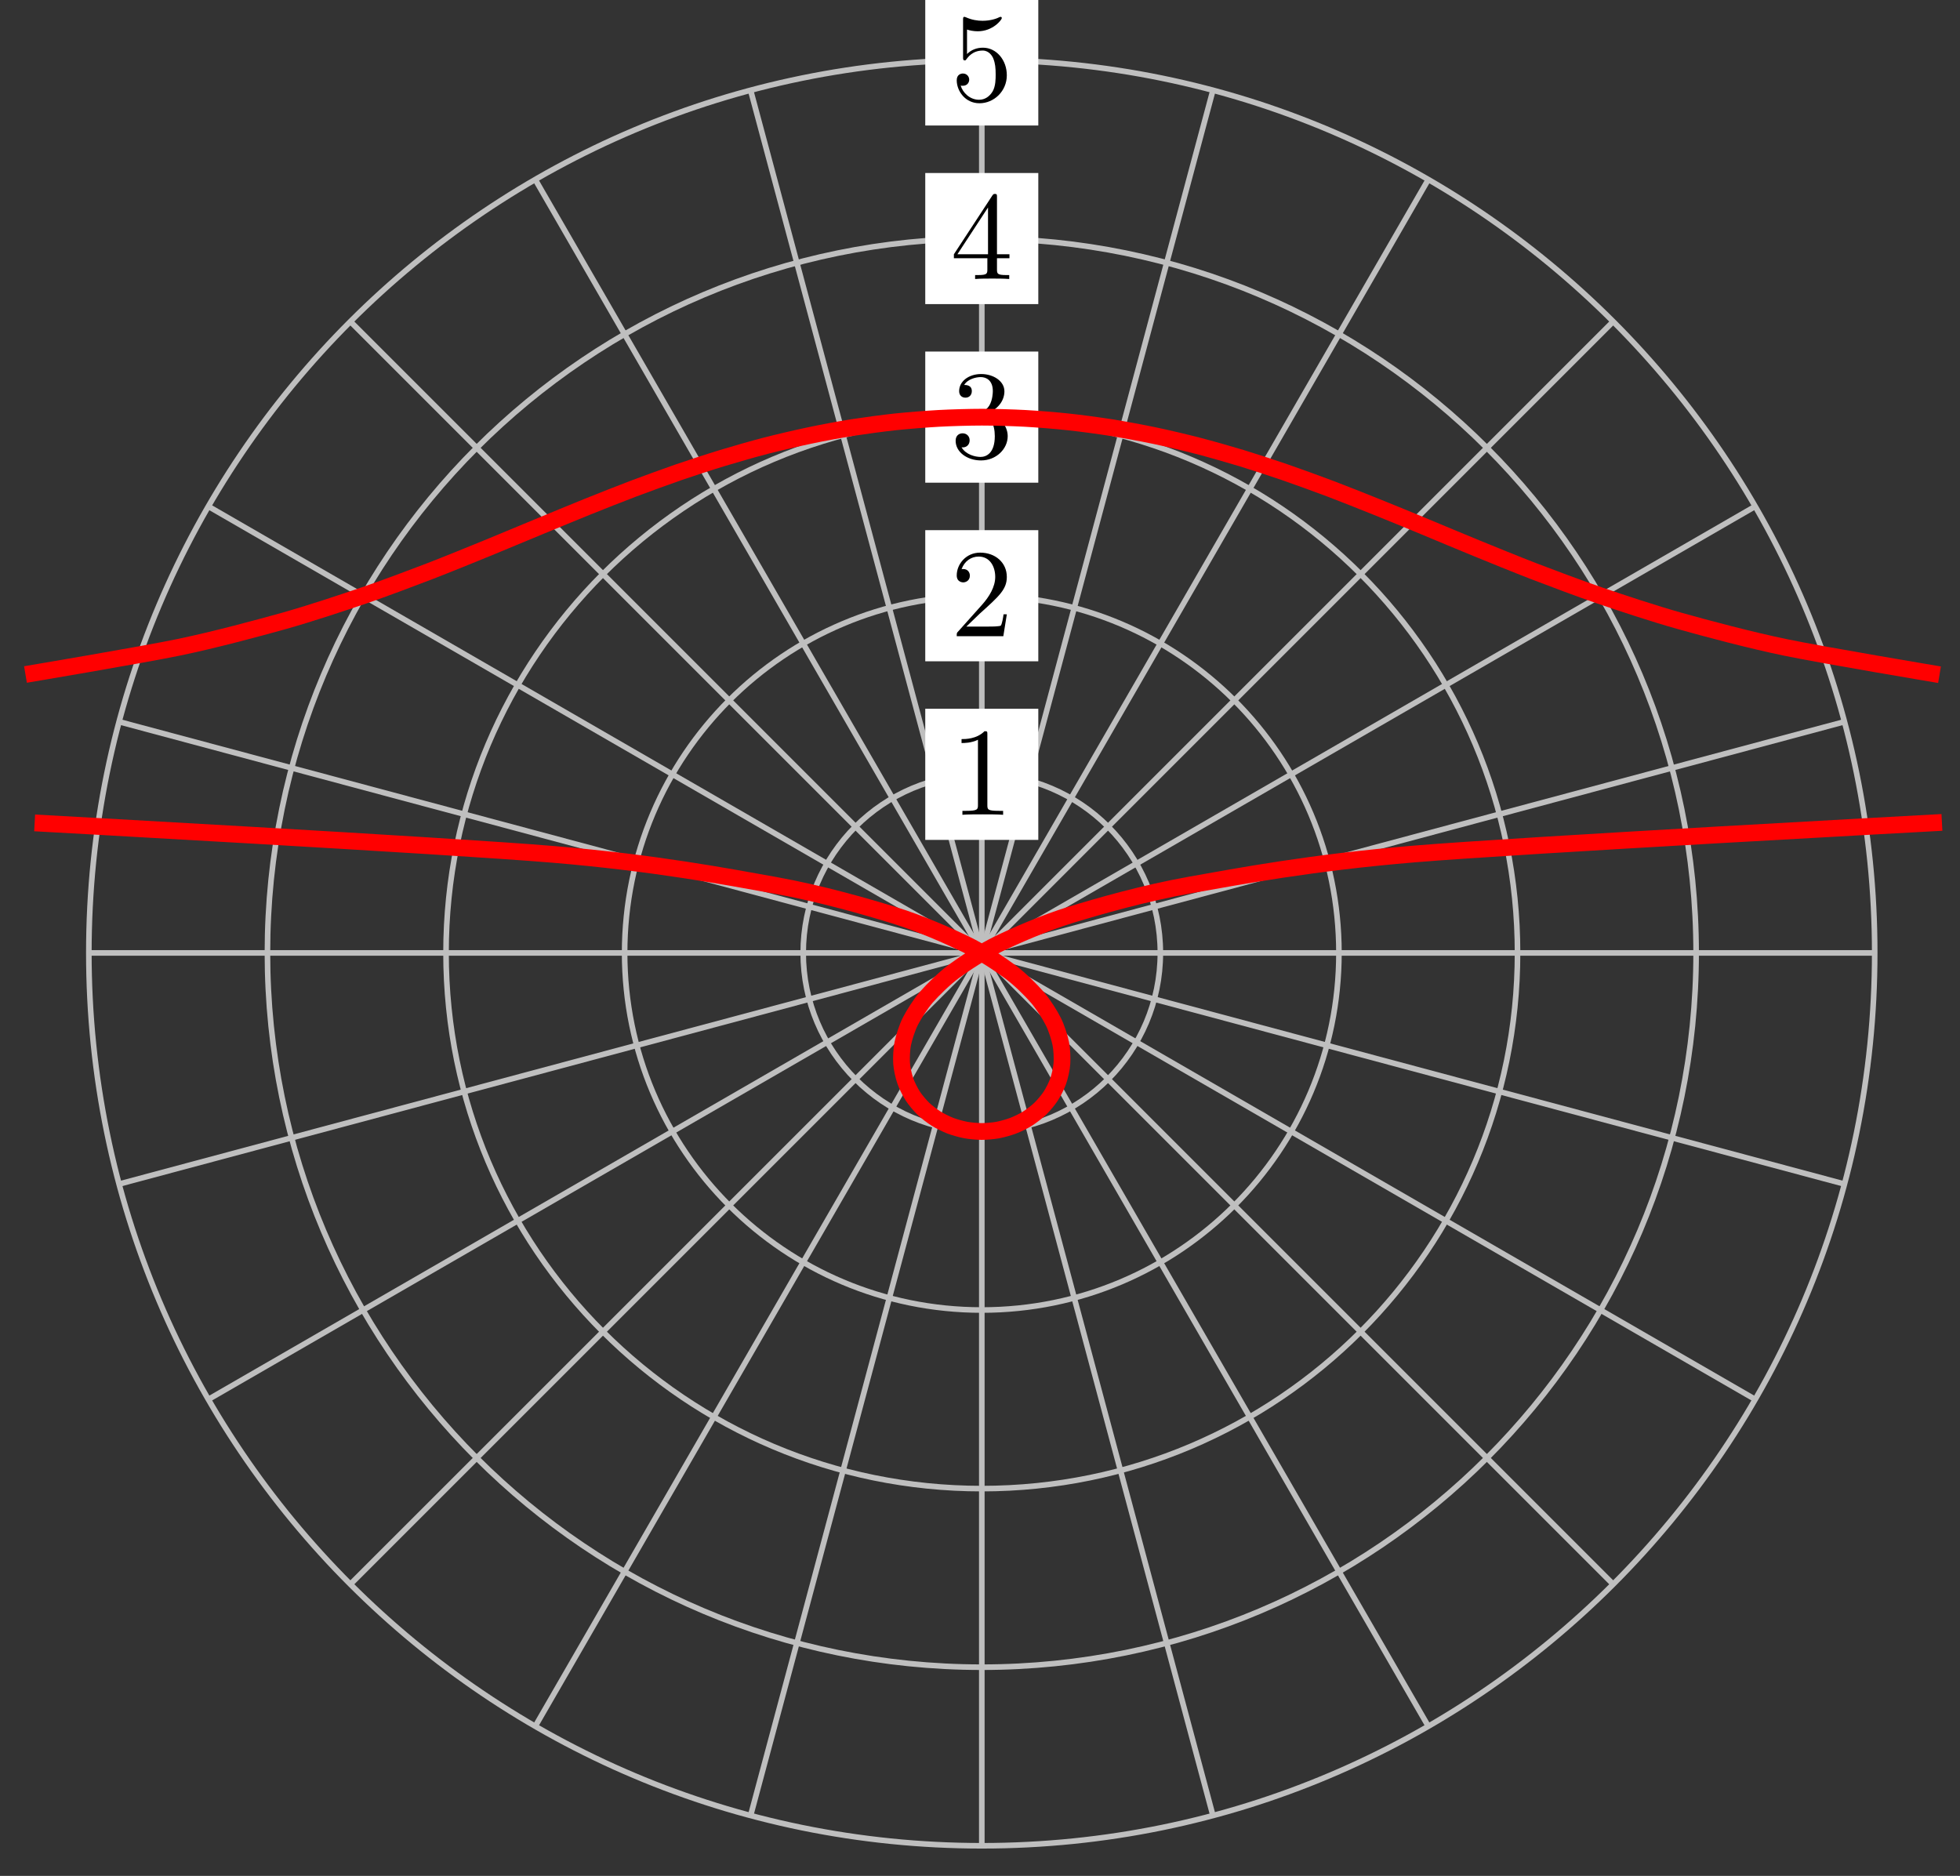 <?xml version="1.0" encoding="UTF-8"?>
<svg xmlns="http://www.w3.org/2000/svg" xmlns:xlink="http://www.w3.org/1999/xlink" width="140pt" height="134pt" viewBox="0 0 140 134" version="1.1">
<rect x="0" y="0" width="140" height="134" fill="#333333" stroke="none"/>
<defs>
<g>
<symbol overflow="visible" id="glyph0-0">
<path style="stroke:none;" d=""/>
</symbol>
<symbol overflow="visible" id="glyph0-1">
<path style="stroke:none;" d="M 2.641 -5.734 C 2.641 -5.953 2.641 -5.969 2.438 -5.969 C 1.875 -5.406 1.078 -5.406 0.797 -5.406 L 0.797 -5.125 C 0.984 -5.125 1.5 -5.125 1.969 -5.359 L 1.969 -0.703 C 1.969 -0.391 1.953 -0.281 1.141 -0.281 L 0.859 -0.281 L 0.859 0 C 1.172 -0.031 1.953 -0.031 2.312 -0.031 C 2.656 -0.031 3.438 -0.031 3.766 0 L 3.766 -0.281 L 3.469 -0.281 C 2.656 -0.281 2.641 -0.375 2.641 -0.703 Z M 2.641 -5.734 "/>
</symbol>
<symbol overflow="visible" id="glyph0-2">
<path style="stroke:none;" d="M 1.141 -0.688 L 2.094 -1.609 C 3.484 -2.859 4.031 -3.344 4.031 -4.234 C 4.031 -5.25 3.219 -5.969 2.125 -5.969 C 1.109 -5.969 0.453 -5.141 0.453 -4.344 C 0.453 -3.844 0.891 -3.844 0.922 -3.844 C 1.078 -3.844 1.391 -3.953 1.391 -4.328 C 1.391 -4.562 1.234 -4.797 0.922 -4.797 C 0.844 -4.797 0.828 -4.797 0.797 -4.781 C 1 -5.359 1.484 -5.688 2.016 -5.688 C 2.828 -5.688 3.203 -4.969 3.203 -4.234 C 3.203 -3.516 2.766 -2.812 2.266 -2.25 L 0.547 -0.328 C 0.453 -0.234 0.453 -0.219 0.453 0 L 3.781 0 L 4.031 -1.562 L 3.797 -1.562 C 3.766 -1.297 3.688 -0.891 3.609 -0.766 C 3.547 -0.688 2.953 -0.688 2.75 -0.688 Z M 1.141 -0.688 "/>
</symbol>
<symbol overflow="visible" id="glyph0-3">
<path style="stroke:none;" d="M 2.594 -3.156 C 3.344 -3.406 3.859 -4.031 3.859 -4.734 C 3.859 -5.469 3.062 -5.969 2.203 -5.969 C 1.297 -5.969 0.625 -5.438 0.625 -4.75 C 0.625 -4.453 0.812 -4.281 1.078 -4.281 C 1.359 -4.281 1.531 -4.484 1.531 -4.75 C 1.531 -5.188 1.109 -5.188 0.984 -5.188 C 1.25 -5.625 1.844 -5.75 2.172 -5.75 C 2.531 -5.75 3.031 -5.547 3.031 -4.75 C 3.031 -4.641 3.016 -4.109 2.781 -3.719 C 2.516 -3.297 2.203 -3.266 1.984 -3.25 C 1.906 -3.25 1.688 -3.234 1.625 -3.234 C 1.562 -3.219 1.5 -3.203 1.5 -3.125 C 1.5 -3.016 1.562 -3.016 1.719 -3.016 L 2.109 -3.016 C 2.844 -3.016 3.172 -2.406 3.172 -1.531 C 3.172 -0.312 2.562 -0.047 2.156 -0.047 C 1.781 -0.047 1.109 -0.203 0.797 -0.734 C 1.109 -0.688 1.375 -0.891 1.375 -1.234 C 1.375 -1.547 1.141 -1.734 0.875 -1.734 C 0.656 -1.734 0.375 -1.609 0.375 -1.203 C 0.375 -0.391 1.203 0.203 2.188 0.203 C 3.281 0.203 4.094 -0.625 4.094 -1.531 C 4.094 -2.266 3.531 -2.969 2.594 -3.156 Z M 2.594 -3.156 "/>
</symbol>
<symbol overflow="visible" id="glyph0-4">
<path style="stroke:none;" d="M 2.641 -1.484 L 2.641 -0.703 C 2.641 -0.375 2.625 -0.281 1.953 -0.281 L 1.766 -0.281 L 1.766 0 C 2.141 -0.031 2.594 -0.031 2.984 -0.031 C 3.359 -0.031 3.828 -0.031 4.203 0 L 4.203 -0.281 L 4.016 -0.281 C 3.344 -0.281 3.328 -0.375 3.328 -0.703 L 3.328 -1.484 L 4.219 -1.484 L 4.219 -1.766 L 3.328 -1.766 L 3.328 -5.844 C 3.328 -6.016 3.328 -6.078 3.188 -6.078 C 3.109 -6.078 3.078 -6.078 3 -5.969 L 0.25 -1.766 L 0.25 -1.484 Z M 2.688 -1.766 L 0.5 -1.766 L 2.688 -5.109 Z M 2.688 -1.766 "/>
</symbol>
<symbol overflow="visible" id="glyph0-5">
<path style="stroke:none;" d="M 4.031 -1.797 C 4.031 -2.875 3.297 -3.766 2.328 -3.766 C 1.891 -3.766 1.5 -3.625 1.188 -3.312 L 1.188 -5.062 C 1.359 -5 1.656 -4.938 1.953 -4.938 C 3.047 -4.938 3.672 -5.766 3.672 -5.875 C 3.672 -5.922 3.656 -5.969 3.594 -5.969 C 3.578 -5.969 3.562 -5.969 3.516 -5.953 C 3.344 -5.859 2.891 -5.688 2.297 -5.688 C 1.938 -5.688 1.531 -5.75 1.109 -5.938 C 1.031 -5.969 1.016 -5.969 1 -5.969 C 0.906 -5.969 0.906 -5.891 0.906 -5.75 L 0.906 -3.094 C 0.906 -2.938 0.906 -2.859 1.031 -2.859 C 1.094 -2.859 1.109 -2.891 1.141 -2.938 C 1.25 -3.078 1.578 -3.562 2.312 -3.562 C 2.766 -3.562 3 -3.156 3.062 -3 C 3.203 -2.656 3.234 -2.312 3.234 -1.859 C 3.234 -1.547 3.234 -1.016 3.016 -0.641 C 2.797 -0.281 2.469 -0.047 2.047 -0.047 C 1.406 -0.047 0.891 -0.531 0.734 -1.062 C 0.766 -1.047 0.797 -1.047 0.891 -1.047 C 1.188 -1.047 1.344 -1.266 1.344 -1.484 C 1.344 -1.688 1.188 -1.922 0.891 -1.922 C 0.766 -1.922 0.453 -1.859 0.453 -1.438 C 0.453 -0.672 1.062 0.203 2.078 0.203 C 3.109 0.203 4.031 -0.656 4.031 -1.797 Z M 4.031 -1.797 "/>
</symbol>
</g>
</defs>
<g id="surface1">
<path style="fill:none;stroke-width:0.399;stroke-linecap:butt;stroke-linejoin:miter;stroke:rgb(75%,75%,75%);stroke-opacity:1;stroke-miterlimit:10;" d="M 0.002 -0.001 L 63.781 -0.001 " transform="matrix(1,0,0,-1,70.127,68.069)"/>
<path style="fill:none;stroke-width:0.399;stroke-linecap:butt;stroke-linejoin:miter;stroke:rgb(75%,75%,75%);stroke-opacity:1;stroke-miterlimit:10;" d="M 0.002 -0.001 L 61.606 16.509 " transform="matrix(1,0,0,-1,70.127,68.069)"/>
<path style="fill:none;stroke-width:0.399;stroke-linecap:butt;stroke-linejoin:miter;stroke:rgb(75%,75%,75%);stroke-opacity:1;stroke-miterlimit:10;" d="M 0.002 -0.001 L 55.235 31.89 " transform="matrix(1,0,0,-1,70.127,68.069)"/>
<path style="fill:none;stroke-width:0.399;stroke-linecap:butt;stroke-linejoin:miter;stroke:rgb(75%,75%,75%);stroke-opacity:1;stroke-miterlimit:10;" d="M 0.002 -0.001 L 45.099 45.1 " transform="matrix(1,0,0,-1,70.127,68.069)"/>
<path style="fill:none;stroke-width:0.399;stroke-linecap:butt;stroke-linejoin:miter;stroke:rgb(75%,75%,75%);stroke-opacity:1;stroke-miterlimit:10;" d="M 0.002 -0.001 L 31.89 55.236 " transform="matrix(1,0,0,-1,70.127,68.069)"/>
<path style="fill:none;stroke-width:0.399;stroke-linecap:butt;stroke-linejoin:miter;stroke:rgb(75%,75%,75%);stroke-opacity:1;stroke-miterlimit:10;" d="M 0.002 -0.001 L 16.508 61.606 " transform="matrix(1,0,0,-1,70.127,68.069)"/>
<path style="fill:none;stroke-width:0.399;stroke-linecap:butt;stroke-linejoin:miter;stroke:rgb(75%,75%,75%);stroke-opacity:1;stroke-miterlimit:10;" d="M 0.002 -0.001 L 0.002 63.782 " transform="matrix(1,0,0,-1,70.127,68.069)"/>
<path style="fill:none;stroke-width:0.399;stroke-linecap:butt;stroke-linejoin:miter;stroke:rgb(75%,75%,75%);stroke-opacity:1;stroke-miterlimit:10;" d="M 0.002 -0.001 L -16.508 61.606 " transform="matrix(1,0,0,-1,70.127,68.069)"/>
<path style="fill:none;stroke-width:0.399;stroke-linecap:butt;stroke-linejoin:miter;stroke:rgb(75%,75%,75%);stroke-opacity:1;stroke-miterlimit:10;" d="M 0.002 -0.001 L -31.89 55.236 " transform="matrix(1,0,0,-1,70.127,68.069)"/>
<path style="fill:none;stroke-width:0.399;stroke-linecap:butt;stroke-linejoin:miter;stroke:rgb(75%,75%,75%);stroke-opacity:1;stroke-miterlimit:10;" d="M 0.002 -0.001 L -45.099 45.1 " transform="matrix(1,0,0,-1,70.127,68.069)"/>
<path style="fill:none;stroke-width:0.399;stroke-linecap:butt;stroke-linejoin:miter;stroke:rgb(75%,75%,75%);stroke-opacity:1;stroke-miterlimit:10;" d="M 0.002 -0.001 L -55.235 31.89 " transform="matrix(1,0,0,-1,70.127,68.069)"/>
<path style="fill:none;stroke-width:0.399;stroke-linecap:butt;stroke-linejoin:miter;stroke:rgb(75%,75%,75%);stroke-opacity:1;stroke-miterlimit:10;" d="M 0.002 -0.001 L -61.606 16.509 " transform="matrix(1,0,0,-1,70.127,68.069)"/>
<path style="fill:none;stroke-width:0.399;stroke-linecap:butt;stroke-linejoin:miter;stroke:rgb(75%,75%,75%);stroke-opacity:1;stroke-miterlimit:10;" d="M 0.002 -0.001 L -63.781 -0.001 " transform="matrix(1,0,0,-1,70.127,68.069)"/>
<path style="fill:none;stroke-width:0.399;stroke-linecap:butt;stroke-linejoin:miter;stroke:rgb(75%,75%,75%);stroke-opacity:1;stroke-miterlimit:10;" d="M 0.002 -0.001 L -61.606 -16.507 " transform="matrix(1,0,0,-1,70.127,68.069)"/>
<path style="fill:none;stroke-width:0.399;stroke-linecap:butt;stroke-linejoin:miter;stroke:rgb(75%,75%,75%);stroke-opacity:1;stroke-miterlimit:10;" d="M 0.002 -0.001 L -55.235 -31.888 " transform="matrix(1,0,0,-1,70.127,68.069)"/>
<path style="fill:none;stroke-width:0.399;stroke-linecap:butt;stroke-linejoin:miter;stroke:rgb(75%,75%,75%);stroke-opacity:1;stroke-miterlimit:10;" d="M 0.002 -0.001 L -45.099 -45.098 " transform="matrix(1,0,0,-1,70.127,68.069)"/>
<path style="fill:none;stroke-width:0.399;stroke-linecap:butt;stroke-linejoin:miter;stroke:rgb(75%,75%,75%);stroke-opacity:1;stroke-miterlimit:10;" d="M 0.002 -0.001 L -31.89 -55.234 " transform="matrix(1,0,0,-1,70.127,68.069)"/>
<path style="fill:none;stroke-width:0.399;stroke-linecap:butt;stroke-linejoin:miter;stroke:rgb(75%,75%,75%);stroke-opacity:1;stroke-miterlimit:10;" d="M 0.002 -0.001 L -16.508 -61.608 " transform="matrix(1,0,0,-1,70.127,68.069)"/>
<path style="fill:none;stroke-width:0.399;stroke-linecap:butt;stroke-linejoin:miter;stroke:rgb(75%,75%,75%);stroke-opacity:1;stroke-miterlimit:10;" d="M 0.002 -0.001 L 0.002 -63.78 " transform="matrix(1,0,0,-1,70.127,68.069)"/>
<path style="fill:none;stroke-width:0.399;stroke-linecap:butt;stroke-linejoin:miter;stroke:rgb(75%,75%,75%);stroke-opacity:1;stroke-miterlimit:10;" d="M 0.002 -0.001 L 16.508 -61.608 " transform="matrix(1,0,0,-1,70.127,68.069)"/>
<path style="fill:none;stroke-width:0.399;stroke-linecap:butt;stroke-linejoin:miter;stroke:rgb(75%,75%,75%);stroke-opacity:1;stroke-miterlimit:10;" d="M 0.002 -0.001 L 31.89 -55.234 " transform="matrix(1,0,0,-1,70.127,68.069)"/>
<path style="fill:none;stroke-width:0.399;stroke-linecap:butt;stroke-linejoin:miter;stroke:rgb(75%,75%,75%);stroke-opacity:1;stroke-miterlimit:10;" d="M 0.002 -0.001 L 45.099 -45.098 " transform="matrix(1,0,0,-1,70.127,68.069)"/>
<path style="fill:none;stroke-width:0.399;stroke-linecap:butt;stroke-linejoin:miter;stroke:rgb(75%,75%,75%);stroke-opacity:1;stroke-miterlimit:10;" d="M 0.002 -0.001 L 55.235 -31.888 " transform="matrix(1,0,0,-1,70.127,68.069)"/>
<path style="fill:none;stroke-width:0.399;stroke-linecap:butt;stroke-linejoin:miter;stroke:rgb(75%,75%,75%);stroke-opacity:1;stroke-miterlimit:10;" d="M 0.002 -0.001 L 61.606 -16.507 " transform="matrix(1,0,0,-1,70.127,68.069)"/>
<path style="fill:none;stroke-width:0.399;stroke-linecap:butt;stroke-linejoin:miter;stroke:rgb(75%,75%,75%);stroke-opacity:1;stroke-miterlimit:10;" d="M 12.755 -0.001 C 12.755 7.045 7.044 12.756 0.002 12.756 C -7.044 12.756 -12.755 7.045 -12.755 -0.001 C -12.755 -7.043 -7.044 -12.757 0.002 -12.757 C 7.044 -12.757 12.755 -7.043 12.755 -0.001 Z M 12.755 -0.001 " transform="matrix(1,0,0,-1,70.127,68.069)"/>
<path style=" stroke:none;fill-rule:nonzero;fill:rgb(100%,100%,100%);fill-opacity:1;" d="M 74.164 50.629 L 66.09 50.629 L 66.09 59.996 L 74.164 59.996 Z M 74.164 50.629 "/>
<g style="fill:rgb(0%,0%,0%);fill-opacity:1;">
  <use xlink:href="#glyph0-1" x="67.885" y="58.202"/>
</g>
<path style="fill:none;stroke-width:0.399;stroke-linecap:butt;stroke-linejoin:miter;stroke:rgb(75%,75%,75%);stroke-opacity:1;stroke-miterlimit:10;" d="M 25.511 -0.001 C 25.511 14.091 14.091 25.512 0.002 25.512 C -14.091 25.512 -25.511 14.091 -25.511 -0.001 C -25.511 -14.089 -14.091 -25.51 0.002 -25.51 C 14.091 -25.51 25.511 -14.089 25.511 -0.001 Z M 25.511 -0.001 " transform="matrix(1,0,0,-1,70.127,68.069)"/>
<path style=" stroke:none;fill-rule:nonzero;fill:rgb(100%,100%,100%);fill-opacity:1;" d="M 74.164 37.871 L 66.09 37.871 L 66.09 47.238 L 74.164 47.238 Z M 74.164 37.871 "/>
<g style="fill:rgb(0%,0%,0%);fill-opacity:1;">
  <use xlink:href="#glyph0-2" x="67.885" y="45.445"/>
</g>
<path style="fill:none;stroke-width:0.399;stroke-linecap:butt;stroke-linejoin:miter;stroke:rgb(75%,75%,75%);stroke-opacity:1;stroke-miterlimit:10;" d="M 38.268 -0.001 C 38.268 21.134 21.137 38.269 0.002 38.269 C -21.137 38.269 -38.268 21.134 -38.268 -0.001 C -38.268 -21.136 -21.137 -38.267 0.002 -38.267 C 21.137 -38.267 38.268 -21.136 38.268 -0.001 Z M 38.268 -0.001 " transform="matrix(1,0,0,-1,70.127,68.069)"/>
<path style=" stroke:none;fill-rule:nonzero;fill:rgb(100%,100%,100%);fill-opacity:1;" d="M 74.164 25.113 L 66.09 25.113 L 66.09 34.48 L 74.164 34.48 Z M 74.164 25.113 "/>
<g style="fill:rgb(0%,0%,0%);fill-opacity:1;">
  <use xlink:href="#glyph0-3" x="67.885" y="32.687"/>
</g>
<path style="fill:none;stroke-width:0.399;stroke-linecap:butt;stroke-linejoin:miter;stroke:rgb(75%,75%,75%);stroke-opacity:1;stroke-miterlimit:10;" d="M 51.025 -0.001 C 51.025 28.18 28.179 51.025 0.002 51.025 C -28.179 51.025 -51.025 28.18 -51.025 -0.001 C -51.025 -28.182 -28.179 -51.023 0.002 -51.023 C 28.179 -51.023 51.025 -28.182 51.025 -0.001 Z M 51.025 -0.001 " transform="matrix(1,0,0,-1,70.127,68.069)"/>
<path style=" stroke:none;fill-rule:nonzero;fill:rgb(100%,100%,100%);fill-opacity:1;" d="M 74.164 12.359 L 66.09 12.359 L 66.09 21.723 L 74.164 21.723 Z M 74.164 12.359 "/>
<g style="fill:rgb(0%,0%,0%);fill-opacity:1;">
  <use xlink:href="#glyph0-4" x="67.885" y="19.93"/>
</g>
<path style="fill:none;stroke-width:0.399;stroke-linecap:butt;stroke-linejoin:miter;stroke:rgb(75%,75%,75%);stroke-opacity:1;stroke-miterlimit:10;" d="M 63.781 -0.001 C 63.781 35.226 35.225 63.782 0.002 63.782 C -35.225 63.782 -63.781 35.226 -63.781 -0.001 C -63.781 -35.224 -35.225 -63.78 0.002 -63.78 C 35.225 -63.78 63.781 -35.224 63.781 -0.001 Z M 63.781 -0.001 " transform="matrix(1,0,0,-1,70.127,68.069)"/>
<path style=" stroke:none;fill-rule:nonzero;fill:rgb(100%,100%,100%);fill-opacity:1;" d="M 74.164 -0.398 L 66.09 -0.398 L 66.09 8.965 L 74.164 8.965 Z M 74.164 -0.398 "/>
<g style="fill:rgb(0%,0%,0%);fill-opacity:1;">
  <use xlink:href="#glyph0-5" x="67.885" y="7.173"/>
</g>
<path style="fill:none;stroke-width:1.196;stroke-linecap:butt;stroke-linejoin:miter;stroke:rgb(100%,0%,0%);stroke-opacity:1;stroke-miterlimit:10;" d="M 68.582 9.322 C 68.582 9.322 38.366 7.69 30.925 7.069 C 23.484 6.452 18.364 5.467 14.958 4.866 C 11.552 4.26 8.275 3.307 6.372 2.725 C 4.466 2.143 2.388 1.222 1.232 0.663 C 0.076 0.105 -1.248 -0.77 -1.967 -1.298 C -2.685 -1.829 -3.513 -2.653 -3.947 -3.149 C -4.384 -3.645 -4.861 -4.415 -5.095 -4.872 C -5.33 -5.332 -5.552 -6.035 -5.638 -6.453 C -5.728 -6.871 -5.751 -7.508 -5.728 -7.879 C -5.705 -8.254 -5.576 -8.816 -5.462 -9.141 C -5.353 -9.465 -5.107 -9.949 -4.927 -10.226 C -4.752 -10.5 -4.408 -10.902 -4.181 -11.125 C -3.951 -11.347 -3.541 -11.664 -3.271 -11.832 C -3.002 -12.004 -2.541 -12.23 -2.248 -12.343 C -1.951 -12.457 -1.455 -12.593 -1.146 -12.652 C -0.834 -12.711 -0.322 -12.754 -0.01 -12.757 C 0.307 -12.757 0.818 -12.711 1.131 -12.656 C 1.439 -12.597 1.935 -12.461 2.232 -12.347 C 2.525 -12.238 2.99 -12.011 3.256 -11.843 C 3.525 -11.676 3.935 -11.359 4.17 -11.137 C 4.4 -10.914 4.74 -10.515 4.919 -10.238 C 5.099 -9.965 5.345 -9.484 5.458 -9.16 C 5.572 -8.832 5.701 -8.274 5.724 -7.899 C 5.751 -7.527 5.728 -6.891 5.642 -6.477 C 5.556 -6.059 5.341 -5.356 5.107 -4.899 C 4.877 -4.438 4.4 -3.672 3.97 -3.176 C 3.541 -2.68 2.72 -1.856 2.006 -1.329 C 1.291 -0.798 -0.025 0.077 -1.174 0.632 C -2.322 1.19 -4.384 2.112 -6.275 2.694 C -8.165 3.276 -11.419 4.229 -14.79 4.835 C -18.164 5.436 -23.258 6.42 -30.593 7.037 C -37.928 7.655 -67.652 9.287 -67.652 9.287 " transform="matrix(1,0,0,-1,70.127,68.069)"/>
<path style="fill:none;stroke-width:1.196;stroke-linecap:butt;stroke-linejoin:miter;stroke:rgb(100%,0%,0%);stroke-opacity:1;stroke-miterlimit:10;" d="M 68.41 19.872 C 68.41 19.872 59.981 21.286 57.411 21.821 C 54.841 22.352 51.716 23.192 49.876 23.708 C 48.037 24.223 45.599 25.032 44.15 25.528 C 42.705 26.02 40.666 26.793 39.448 27.258 C 38.229 27.727 36.444 28.457 35.362 28.899 C 34.28 29.34 32.655 30.023 31.663 30.437 C 30.671 30.848 29.144 31.48 28.203 31.855 C 27.265 32.234 25.804 32.812 24.902 33.156 C 23.996 33.496 22.574 34.015 21.691 34.32 C 20.813 34.625 19.414 35.082 18.543 35.347 C 17.676 35.609 16.293 36.003 15.43 36.226 C 14.571 36.449 13.196 36.773 12.337 36.952 C 11.477 37.132 10.107 37.386 9.251 37.523 C 8.396 37.659 7.025 37.843 6.169 37.933 C 5.314 38.027 3.947 38.136 3.092 38.183 C 2.236 38.23 0.865 38.269 0.01 38.269 C -0.846 38.269 -2.213 38.23 -3.068 38.183 C -3.923 38.136 -5.294 38.027 -6.15 37.937 C -7.001 37.847 -8.372 37.663 -9.228 37.53 C -10.087 37.394 -11.458 37.14 -12.313 36.956 C -13.173 36.777 -14.548 36.456 -15.411 36.234 C -16.27 36.011 -17.653 35.617 -18.524 35.351 C -19.391 35.089 -20.789 34.632 -21.672 34.328 C -22.551 34.023 -23.972 33.504 -24.879 33.164 C -25.781 32.824 -27.242 32.242 -28.179 31.867 C -29.117 31.488 -30.644 30.855 -31.636 30.445 C -32.628 30.035 -34.257 29.352 -35.335 28.91 C -36.417 28.469 -38.202 27.739 -39.42 27.27 C -40.635 26.805 -42.67 26.032 -44.115 25.54 C -45.56 25.047 -47.998 24.235 -49.833 23.719 C -51.669 23.208 -54.782 22.364 -57.348 21.833 C -59.911 21.302 -68.308 19.888 -68.308 19.888 " transform="matrix(1,0,0,-1,70.127,68.069)"/>
</g>
</svg>

